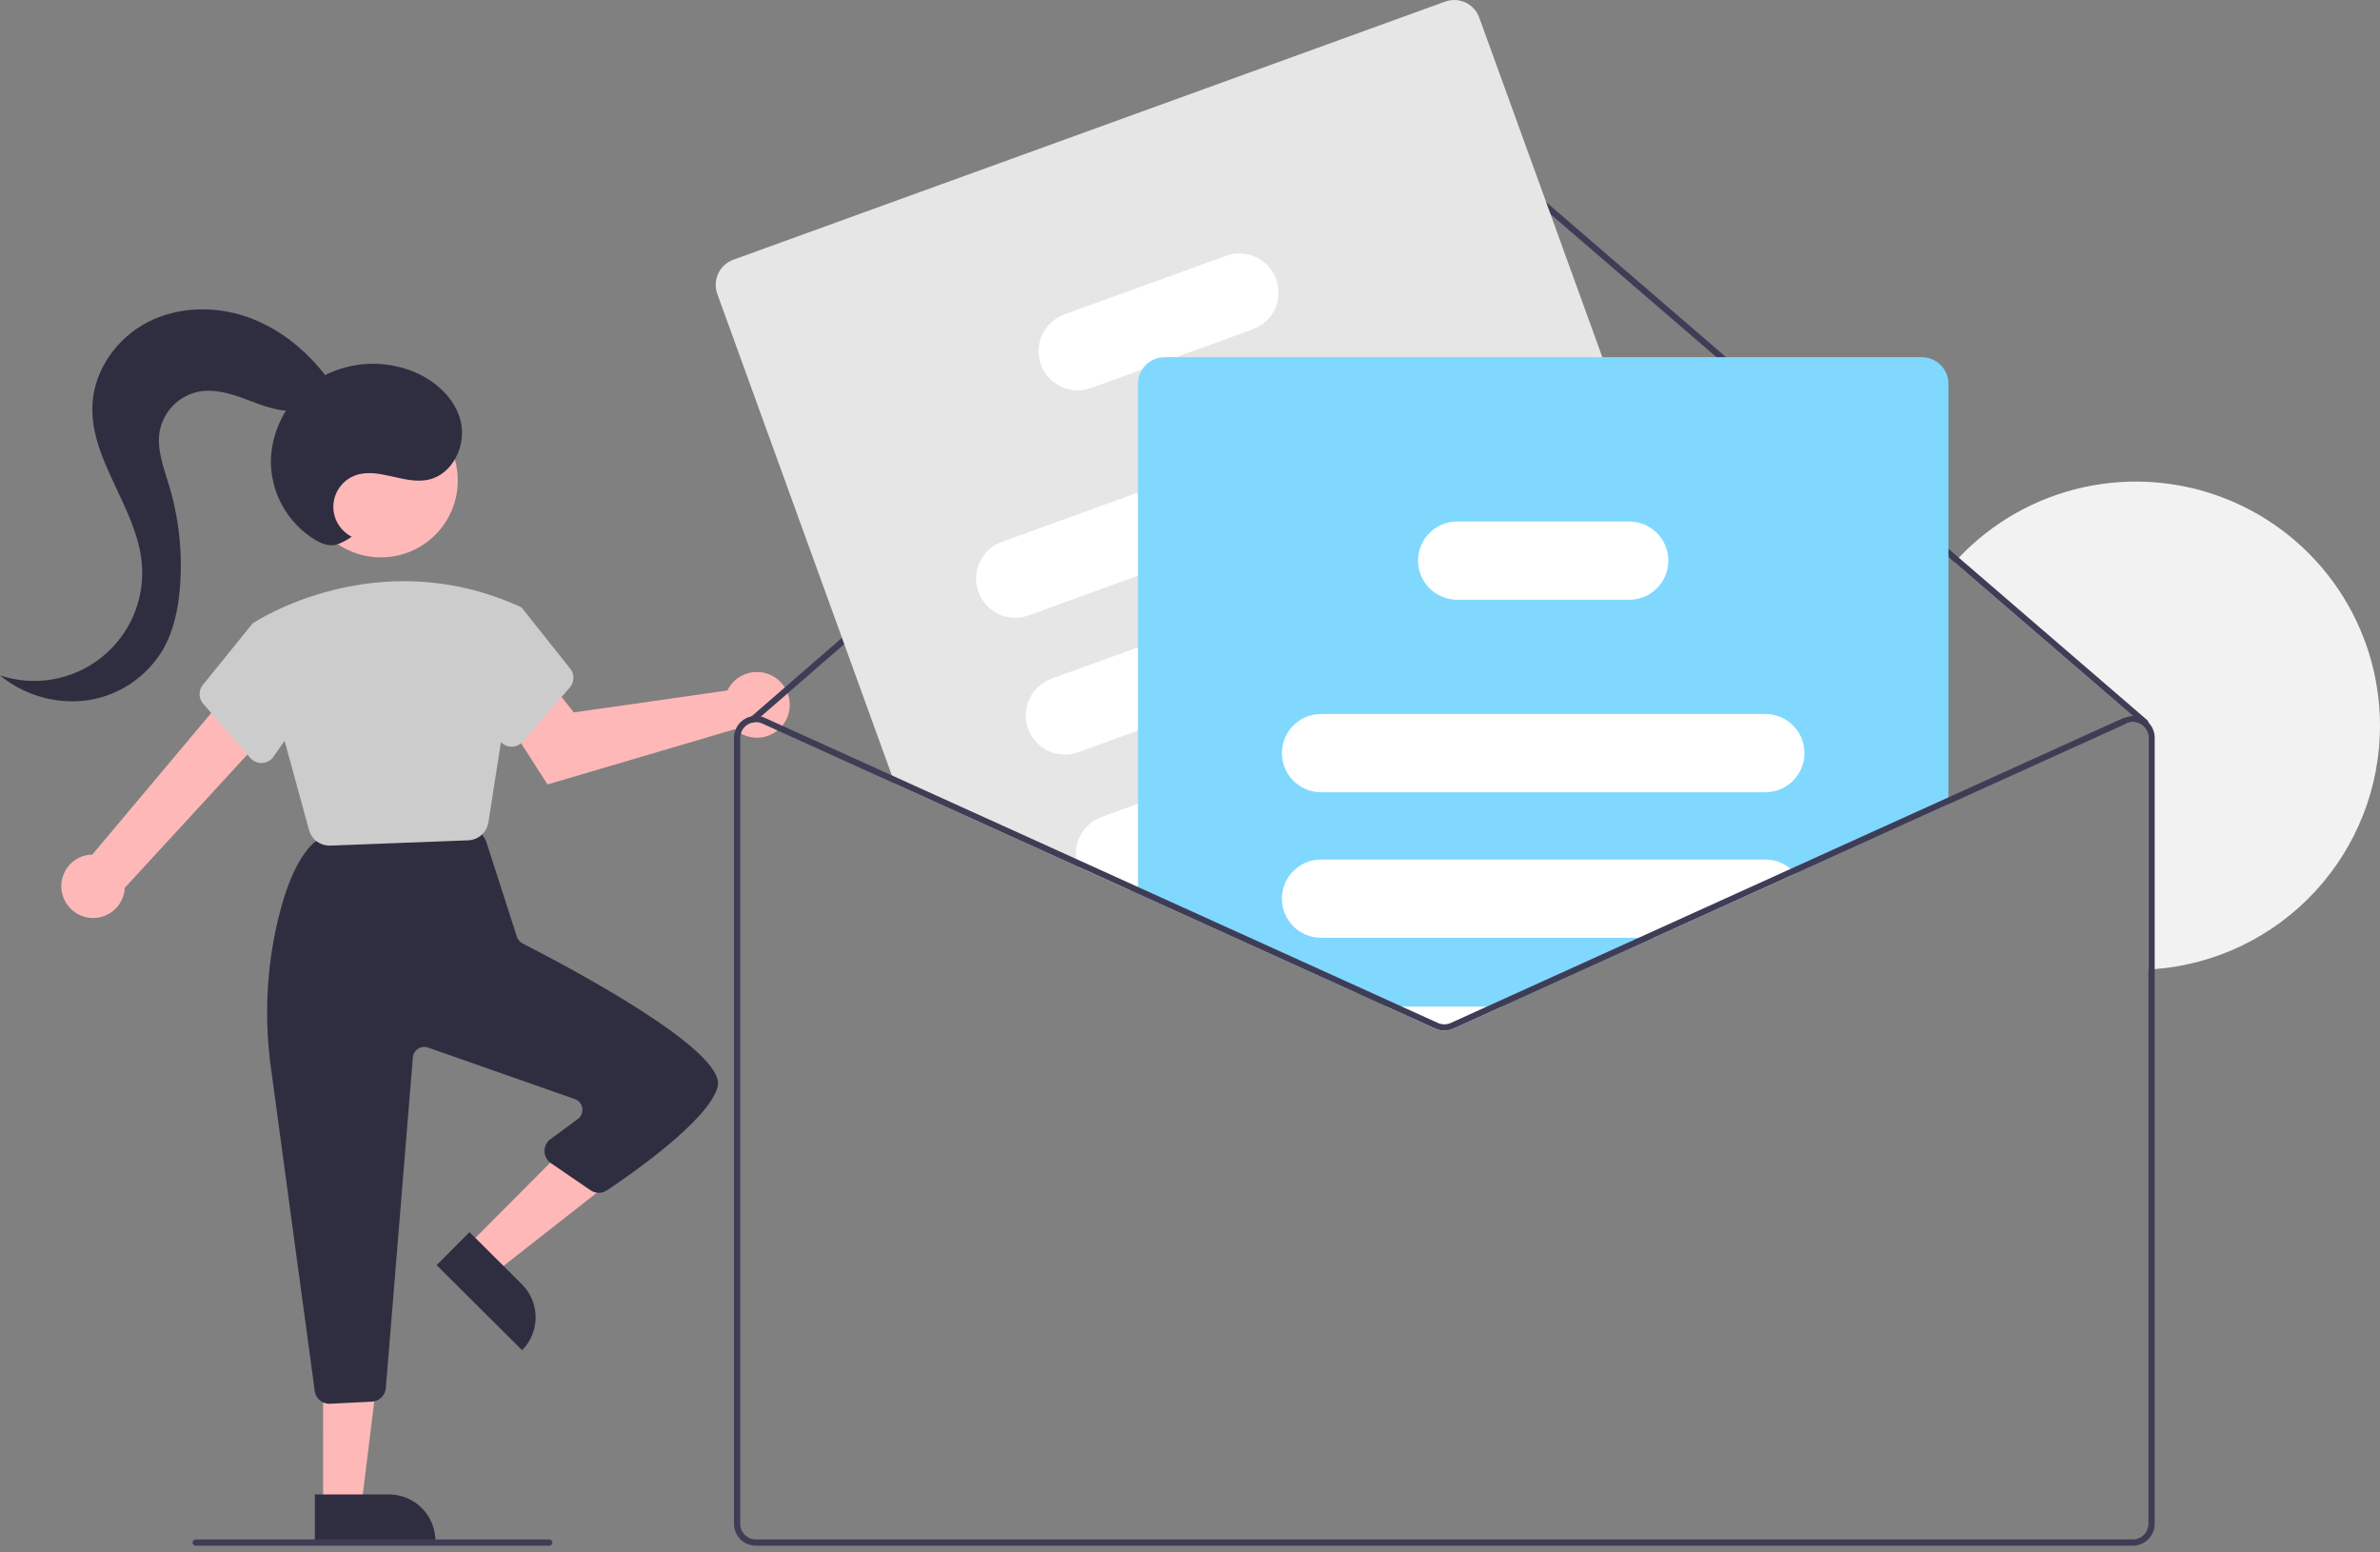 <svg width="250" height="163" viewBox="0 0 250 163" fill="none" xmlns="http://www.w3.org/2000/svg">
<rect x="0" y="0" width="250" height="163" fill="#808080" stroke="none"/>
<g clip-path="url(#clip0)">
<path d="M250 76.217C250 82.676 247.563 88.897 243.175 93.636C238.787 98.376 232.772 101.284 226.333 101.781C226.116 101.797 225.896 101.814 225.676 101.824V77.489C225.676 77.246 225.622 77.006 225.517 76.787C225.412 76.567 225.26 76.374 225.071 76.221C225.049 76.198 225.025 76.178 224.998 76.162C224.975 76.142 224.949 76.124 224.923 76.109C224.692 75.96 224.427 75.872 224.153 75.852C223.88 75.832 223.605 75.88 223.355 75.994L223.082 75.396C223.38 75.26 223.704 75.189 224.032 75.189L205.309 59.059C205.453 58.894 205.605 58.733 205.756 58.572C209.286 54.851 213.85 52.275 218.859 51.175C223.869 50.075 229.093 50.502 233.857 52.402C238.621 54.302 242.706 57.587 245.583 61.832C248.461 66.078 249.999 71.089 250 76.217Z" fill="#F2F2F2"/>
<path d="M6.501 93.7C6.408 93.224 6.42 92.734 6.537 92.263C6.654 91.793 6.873 91.354 7.178 90.977C7.483 90.6 7.867 90.295 8.302 90.083C8.738 89.87 9.215 89.756 9.7 89.748L24.479 72.154L28.169 76.872L13.107 93.246C13.066 94.061 12.728 94.833 12.157 95.415C11.585 95.998 10.82 96.351 10.006 96.407C9.191 96.463 8.385 96.218 7.739 95.719C7.093 95.22 6.653 94.502 6.501 93.7H6.501Z" fill="#FFB8B8"/>
<path d="M76.683 72.046C76.58 72.195 76.488 72.353 76.41 72.517L60.272 74.824L57.822 71.713L52.643 74.797L57.511 82.387L77.192 76.585C77.712 77.055 78.362 77.356 79.056 77.448C79.751 77.539 80.457 77.417 81.081 77.098C81.704 76.778 82.216 76.277 82.547 75.66C82.879 75.042 83.014 74.339 82.936 73.643C82.858 72.947 82.57 72.291 82.11 71.762C81.65 71.234 81.04 70.858 80.361 70.684C79.683 70.511 78.967 70.549 78.31 70.792C77.653 71.035 77.086 71.472 76.683 72.046Z" fill="#FFB8B8"/>
<path d="M49.118 130.829L51.974 133.672L64.3 124.011L60.085 119.814L49.118 130.829Z" fill="#FFB8B8"/>
<path d="M54.84 141.808L45.865 132.871L49.318 129.403L54.826 134.887C55.281 135.341 55.643 135.879 55.89 136.473C56.137 137.066 56.265 137.702 56.266 138.344C56.268 138.987 56.142 139.624 55.898 140.218C55.653 140.812 55.294 141.352 54.84 141.808L54.84 141.808Z" fill="#2F2E41"/>
<path d="M33.938 158.102H37.968L39.885 142.558H33.937L33.938 158.102Z" fill="#FFB8B8"/>
<path d="M45.74 161.844L33.074 161.844L33.074 156.951L40.846 156.951C41.489 156.951 42.125 157.077 42.719 157.323C43.312 157.569 43.852 157.929 44.306 158.384C44.761 158.838 45.121 159.377 45.367 159.971C45.613 160.565 45.74 161.201 45.74 161.844Z" fill="#2F2E41"/>
<path d="M33.062 146.096L28.471 112.244C27.753 107.128 27.976 101.924 29.129 96.888C30.071 92.841 31.344 90.037 32.911 88.556C33.159 88.324 33.476 88.179 33.813 88.144L48.969 86.566C49.261 86.536 49.555 86.59 49.818 86.721C50.08 86.852 50.3 87.055 50.451 87.306L50.95 88.137C51.01 88.237 51.059 88.345 51.095 88.457L54.299 98.39C54.347 98.54 54.424 98.679 54.526 98.799C54.628 98.919 54.753 99.018 54.894 99.089C59.939 101.665 76.326 110.36 75.389 114.111C74.507 117.636 66.257 123.351 63.75 125.019C63.495 125.189 63.194 125.279 62.887 125.277C62.579 125.275 62.28 125.18 62.027 125.006L57.865 122.158C57.662 122.019 57.495 121.833 57.378 121.616C57.261 121.399 57.198 121.158 57.194 120.911C57.189 120.665 57.244 120.422 57.353 120.201C57.462 119.98 57.623 119.789 57.821 119.643L60.691 117.528C60.867 117.398 61.004 117.223 61.088 117.022C61.171 116.82 61.199 116.599 61.166 116.384C61.134 116.168 61.043 115.965 60.904 115.797C60.765 115.629 60.583 115.501 60.377 115.429L44.961 110.02C44.788 109.959 44.603 109.939 44.421 109.961C44.239 109.983 44.064 110.046 43.91 110.146C43.756 110.246 43.627 110.38 43.533 110.537C43.44 110.695 43.383 110.872 43.368 111.054L40.526 145.795C40.494 146.167 40.329 146.516 40.06 146.776C39.792 147.036 39.438 147.19 39.065 147.21L34.667 147.43C34.64 147.431 34.614 147.432 34.587 147.432C34.214 147.433 33.853 147.298 33.572 147.052C33.291 146.807 33.11 146.467 33.062 146.096Z" fill="#2F2E41"/>
<path d="M40.012 58.538C44.471 58.538 48.086 54.923 48.086 50.465C48.086 46.006 44.471 42.391 40.012 42.391C35.553 42.391 31.939 46.006 31.939 50.465C31.939 54.923 35.553 58.538 40.012 58.538Z" fill="#FFB8B8"/>
<path d="M32.461 87.173L26.518 65.49L26.62 65.421C26.748 65.335 39.557 56.877 54.554 63.693L54.826 63.849L51.304 86.355C51.227 86.869 50.974 87.339 50.587 87.686C50.2 88.033 49.705 88.233 49.186 88.254L34.696 88.811C34.666 88.812 34.637 88.813 34.608 88.813C34.12 88.814 33.645 88.654 33.256 88.358C32.868 88.061 32.589 87.645 32.461 87.173Z" fill="#CCCCCC"/>
<path d="M26.292 79.606L21.343 73.915C21.105 73.641 20.97 73.292 20.964 72.93C20.957 72.567 21.079 72.213 21.308 71.932L26.482 65.54L30.454 66.623L32.56 73.994L28.72 79.479C28.586 79.671 28.41 79.83 28.205 79.944C28 80.058 27.771 80.123 27.537 80.135C27.509 80.136 27.482 80.136 27.454 80.136C27.234 80.137 27.016 80.09 26.816 79.998C26.615 79.907 26.436 79.773 26.292 79.606Z" fill="#CCCCCC"/>
<path d="M53.662 78.421C53.428 78.409 53.199 78.344 52.994 78.23C52.789 78.117 52.613 77.957 52.479 77.765L48.639 72.28L50.486 64.521L54.143 63.524L54.826 63.85L59.891 70.218C60.12 70.499 60.242 70.853 60.235 71.216C60.229 71.578 60.095 71.927 59.856 72.201L54.907 77.892C54.763 78.059 54.584 78.193 54.384 78.284C54.183 78.376 53.965 78.423 53.745 78.423C53.717 78.423 53.69 78.422 53.662 78.421Z" fill="#CCCCCC"/>
<path d="M225.676 75.879C225.679 75.961 225.65 76.041 225.597 76.103C225.54 76.169 225.459 76.21 225.372 76.217C225.286 76.224 225.2 76.195 225.133 76.139L224.032 75.189L205.309 59.059L152.795 13.812C152.495 13.556 152.113 13.415 151.719 13.416C151.325 13.417 150.944 13.559 150.645 13.816L79.927 75.255L79.289 75.807C79.264 75.829 79.237 75.846 79.207 75.859C79.154 75.883 79.096 75.892 79.039 75.886C78.957 75.877 78.881 75.838 78.825 75.777C78.797 75.745 78.775 75.707 78.761 75.666C78.747 75.626 78.741 75.582 78.744 75.539C78.747 75.496 78.758 75.454 78.777 75.415C78.796 75.377 78.823 75.342 78.855 75.314L78.944 75.235L150.214 13.319C150.633 12.96 151.166 12.761 151.718 12.76C152.27 12.759 152.805 12.955 153.225 13.313L205.756 58.573L225.561 75.639C225.595 75.669 225.623 75.706 225.643 75.747C225.663 75.788 225.674 75.833 225.676 75.879Z" fill="#3F3D56"/>
<path d="M185.748 85.586L184.883 83.206L181.905 74.989L175.488 57.294L168.316 37.516L155.381 1.841C155.127 1.146 154.608 0.579 153.937 0.265C153.266 -0.048 152.498 -0.083 151.802 0.168L77.017 27.283C76.322 27.537 75.755 28.056 75.441 28.727C75.127 29.398 75.093 30.166 75.344 30.863L93.683 81.438L93.995 82.302L113.244 91.026L118.655 93.478L119.532 93.876L142.44 104.26L143.328 103.938L158.353 98.491L181.017 90.274L184.071 89.166C184.767 88.912 185.335 88.393 185.649 87.722C185.963 87.051 185.999 86.283 185.748 85.586Z" fill="#E6E6E6"/>
<path d="M154.389 43.458C154.016 42.435 153.252 41.6 152.265 41.139C151.277 40.677 150.148 40.626 149.123 40.996L119.532 51.729L105.244 56.909C104.736 57.093 104.269 57.374 103.87 57.738C103.472 58.102 103.149 58.541 102.92 59.03C102.691 59.519 102.56 60.048 102.536 60.587C102.512 61.127 102.594 61.666 102.778 62.173C102.962 62.681 103.244 63.147 103.608 63.545C103.973 63.944 104.412 64.266 104.901 64.495C105.39 64.723 105.919 64.853 106.459 64.877C106.998 64.901 107.537 64.818 108.044 64.634L119.532 60.469L151.927 48.724C152.951 48.351 153.785 47.587 154.246 46.6C154.708 45.613 154.759 44.483 154.389 43.458Z" fill="white"/>
<path d="M159.599 57.83C159.226 56.806 158.462 55.972 157.475 55.511C156.488 55.049 155.358 54.998 154.333 55.368L149.32 57.186L119.532 67.987L110.454 71.277C109.43 71.65 108.596 72.413 108.134 73.4C107.673 74.387 107.622 75.516 107.994 76.54C108.365 77.564 109.127 78.4 110.114 78.862C111.1 79.324 112.23 79.376 113.254 79.005L119.532 76.727L157.137 63.093C157.222 63.063 157.304 63.027 157.387 62.991C158.341 62.572 159.101 61.806 159.512 60.847C159.923 59.889 159.954 58.81 159.599 57.83Z" fill="white"/>
<path d="M164.865 72.352C164.492 71.328 163.729 70.494 162.743 70.032C161.756 69.571 160.627 69.52 159.602 69.89L145.543 74.988L134.66 78.936L119.533 84.419L115.72 85.803C114.838 86.124 114.093 86.736 113.607 87.538C113.121 88.34 112.924 89.284 113.047 90.214C113.085 90.491 113.151 90.763 113.244 91.026L118.655 93.478L119.533 93.159H119.539L146.99 83.206L162.403 77.618C163.427 77.246 164.262 76.482 164.724 75.494C165.185 74.507 165.236 73.377 164.865 72.352H164.865Z" fill="white"/>
<path d="M134.055 29.33C133.682 28.307 132.918 27.473 131.931 27.011C130.944 26.549 129.814 26.498 128.789 26.868L111.795 33.028C110.771 33.401 109.937 34.164 109.475 35.151C109.014 36.138 108.963 37.267 109.335 38.291C109.706 39.316 110.468 40.151 111.455 40.613C112.441 41.075 113.571 41.127 114.595 40.756L119.973 38.807L123.533 37.515L131.593 34.593C132.617 34.221 133.451 33.458 133.912 32.471C134.374 31.484 134.425 30.355 134.055 29.33Z" fill="white"/>
<path d="M201.874 37.516H122.326C121.857 37.516 121.396 37.635 120.984 37.86C120.573 38.086 120.225 38.412 119.973 38.807C119.684 39.255 119.531 39.777 119.532 40.31V93.876L142.44 104.26L145.668 105.723L150.766 108.033C151.065 108.168 151.389 108.238 151.716 108.238C152.044 108.238 152.368 108.168 152.666 108.033L157.764 105.723L173.72 98.491L188.591 91.749L204.668 84.465V40.31C204.667 39.569 204.373 38.858 203.849 38.334C203.325 37.811 202.615 37.516 201.874 37.516Z" fill="#80D8FF"/>
<path d="M185.438 74.988H138.762C137.7 74.989 136.681 75.4 135.916 76.136C135.151 76.872 134.701 77.876 134.66 78.936C134.654 78.99 134.652 79.043 134.653 79.097C134.655 80.186 135.088 81.231 135.858 82.001C136.628 82.771 137.673 83.204 138.762 83.206H185.438C186.528 83.206 187.573 82.773 188.344 82.002C189.114 81.232 189.547 80.187 189.547 79.097C189.547 78.007 189.114 76.962 188.344 76.192C187.573 75.421 186.528 74.988 185.438 74.988Z" fill="white"/>
<path d="M188.098 91.253C187.357 90.619 186.413 90.272 185.438 90.273H138.762C137.672 90.273 136.627 90.706 135.856 91.477C135.086 92.248 134.653 93.293 134.653 94.382C134.653 95.472 135.086 96.517 135.856 97.288C136.627 98.058 137.672 98.491 138.762 98.491H173.72L188.591 91.749C188.441 91.57 188.276 91.404 188.098 91.253Z" fill="white"/>
<path d="M145.668 105.723L150.766 108.033C151.065 108.168 151.389 108.238 151.716 108.238C152.044 108.238 152.368 108.168 152.666 108.033L157.764 105.723H145.668Z" fill="white"/>
<path d="M174.999 57.472C174.709 56.681 174.184 55.998 173.494 55.515C172.804 55.032 171.982 54.773 171.14 54.773H153.061C152.271 54.774 151.499 55.002 150.836 55.429C150.172 55.857 149.646 56.467 149.32 57.186C149.076 57.718 148.951 58.297 148.952 58.882C148.953 59.971 149.387 61.015 150.157 61.785C150.927 62.556 151.971 62.989 153.061 62.991H171.14C171.801 62.991 172.452 62.831 173.038 62.526C173.624 62.221 174.128 61.778 174.507 61.236C174.886 60.695 175.128 60.07 175.214 59.414C175.299 58.759 175.226 58.093 174.999 57.472Z" fill="white"/>
<path d="M172.126 98.491L156.17 105.722L152.393 107.435C152.181 107.531 151.95 107.58 151.716 107.58C151.483 107.58 151.252 107.531 151.039 107.435L147.262 105.722H145.668L150.766 108.033C151.065 108.168 151.389 108.238 151.716 108.238C152.044 108.238 152.368 108.168 152.666 108.033L157.764 105.722L173.72 98.491H172.126ZM172.126 98.491L156.17 105.722L152.393 107.435C152.181 107.531 151.95 107.58 151.716 107.58C151.483 107.58 151.252 107.531 151.039 107.435L147.262 105.722H145.668L150.766 108.033C151.065 108.168 151.389 108.238 151.716 108.238C152.044 108.238 152.368 108.168 152.666 108.033L157.764 105.722L173.72 98.491H172.126ZM172.126 98.491L156.17 105.722L152.393 107.435C152.181 107.531 151.95 107.58 151.716 107.58C151.483 107.58 151.252 107.531 151.039 107.435L147.262 105.722H145.668L150.766 108.033C151.065 108.168 151.389 108.238 151.716 108.238C152.044 108.238 152.368 108.168 152.666 108.033L157.764 105.722L173.72 98.491H172.126ZM225.676 75.879C225.554 75.758 225.421 75.65 225.278 75.557C224.955 75.347 224.584 75.223 224.201 75.195C223.817 75.166 223.432 75.236 223.082 75.396L188.098 91.252L172.126 98.491L156.17 105.722L152.393 107.435C152.181 107.531 151.95 107.58 151.716 107.58C151.483 107.58 151.252 107.531 151.039 107.435L147.262 105.722L143.328 103.937L119.539 93.159L119.532 93.156L113.047 90.214L93.683 81.437L80.35 75.396C80.215 75.333 80.073 75.285 79.927 75.254C79.605 75.174 79.269 75.167 78.944 75.234C78.424 75.341 77.957 75.623 77.621 76.034C77.285 76.445 77.101 76.959 77.1 77.49V160.038C77.1 160.648 77.343 161.233 77.774 161.664C78.206 162.096 78.79 162.338 79.4 162.339H224.032C224.642 162.338 225.227 162.096 225.658 161.664C226.09 161.233 226.332 160.648 226.333 160.038V77.49C226.334 76.887 226.098 76.308 225.676 75.879V75.879ZM225.676 160.038C225.675 160.474 225.502 160.892 225.194 161.2C224.886 161.508 224.468 161.681 224.032 161.681H79.4C78.965 161.681 78.547 161.508 78.239 161.2C77.93 160.892 77.757 160.474 77.757 160.038V77.49C77.757 77.215 77.826 76.945 77.957 76.703C78.089 76.462 78.279 76.258 78.51 76.109C78.672 76.005 78.851 75.929 79.039 75.885C79.094 75.873 79.15 75.865 79.207 75.859C79.271 75.85 79.336 75.845 79.4 75.846C79.634 75.846 79.865 75.897 80.078 75.994L93.995 82.302L113.244 91.026L118.655 93.478L119.532 93.876L142.44 104.259L145.668 105.722L150.766 108.033C151.065 108.168 151.389 108.238 151.716 108.238C152.044 108.238 152.368 108.168 152.666 108.033L157.764 105.722L173.72 98.491L188.591 91.749L223.355 75.994C223.605 75.88 223.88 75.832 224.153 75.852C224.427 75.872 224.692 75.96 224.923 76.109C224.949 76.124 224.975 76.142 224.998 76.162C225.025 76.178 225.049 76.198 225.071 76.221C225.26 76.374 225.412 76.567 225.517 76.787C225.622 77.006 225.676 77.246 225.676 77.49L225.676 160.038ZM172.126 98.491L156.17 105.722L152.393 107.435C152.181 107.531 151.95 107.58 151.716 107.58C151.483 107.58 151.252 107.531 151.039 107.435L147.262 105.722H145.668L150.766 108.033C151.065 108.168 151.389 108.238 151.716 108.238C152.044 108.238 152.368 108.168 152.666 108.033L157.764 105.722L173.72 98.491H172.126ZM172.126 98.491L156.17 105.722L152.393 107.435C152.181 107.531 151.95 107.58 151.716 107.58C151.483 107.58 151.252 107.531 151.039 107.435L147.262 105.722H145.668L150.766 108.033C151.065 108.168 151.389 108.238 151.716 108.238C152.044 108.238 152.368 108.168 152.666 108.033L157.764 105.722L173.72 98.491H172.126ZM118.655 93.478L119.532 93.876V93.159L118.655 93.478ZM172.126 98.491L156.17 105.722L152.393 107.435C152.181 107.531 151.95 107.58 151.716 107.58C151.483 107.58 151.252 107.531 151.039 107.435L147.262 105.722H145.668L150.766 108.033C151.065 108.168 151.389 108.238 151.716 108.238C152.044 108.238 152.368 108.168 152.666 108.033L157.764 105.722L173.72 98.491H172.126Z" fill="#3F3D56"/>
<path d="M57.697 162.339H20.553C20.466 162.339 20.382 162.304 20.32 162.243C20.259 162.181 20.224 162.098 20.224 162.01C20.224 161.923 20.259 161.84 20.32 161.778C20.382 161.716 20.466 161.682 20.553 161.682H57.697C57.784 161.682 57.868 161.716 57.929 161.778C57.991 161.84 58.026 161.923 58.026 162.01C58.026 162.098 57.991 162.181 57.929 162.243C57.868 162.304 57.784 162.339 57.697 162.339Z" fill="#3F3D56"/>
<path d="M36.943 56.368C36.336 56.061 35.832 55.584 35.491 54.995C35.15 54.407 34.987 53.733 35.021 53.053C35.056 52.374 35.286 51.72 35.685 51.169C36.084 50.618 36.634 50.194 37.268 49.95C39.704 49.01 42.435 50.928 44.989 50.383C47.534 49.839 49.007 46.796 48.399 44.265C47.792 41.734 45.581 39.828 43.142 38.918C41.55 38.325 39.844 38.097 38.152 38.252C36.46 38.407 34.824 38.941 33.366 39.814C31.923 40.712 30.721 41.949 29.865 43.418C29.009 44.886 28.524 46.541 28.454 48.24C28.42 49.94 28.836 51.618 29.658 53.107C30.48 54.595 31.679 55.84 33.136 56.718C33.785 57.092 34.54 57.392 35.27 57.224C35.869 57.029 36.434 56.74 36.943 56.368Z" fill="#2F2E41"/>
<path d="M34.326 39.617C32.178 36.768 29.278 34.427 25.904 33.267C22.529 32.106 18.673 32.199 15.504 33.839C12.335 35.479 9.971 38.737 9.724 42.297C9.314 48.221 14.377 53.258 14.896 59.174C15.061 61.049 14.756 62.936 14.01 64.665C13.264 66.393 12.1 67.909 10.623 69.075C9.145 70.241 7.4 71.022 5.546 71.346C3.692 71.671 1.786 71.529 0 70.933C1.272 71.98 2.747 72.753 4.332 73.203C5.916 73.652 7.577 73.769 9.209 73.547C10.839 73.302 12.394 72.698 13.761 71.778C15.128 70.858 16.273 69.645 17.114 68.228C18.253 66.248 18.721 63.949 18.903 61.672C19.188 58.072 18.802 54.45 17.763 50.991C17.195 49.104 16.425 47.162 16.785 45.224C16.991 44.216 17.487 43.291 18.214 42.563C18.941 41.835 19.865 41.337 20.873 41.13C22.501 40.825 24.166 41.322 25.72 41.894C27.275 42.466 28.843 43.128 30.499 43.166C32.155 43.204 33.959 42.446 34.599 40.918L34.326 39.617Z" fill="#2F2E41"/>
</g>
<defs>
<clipPath id="clip0">
<rect width="250" height="162.339" fill="white"/>
</clipPath>
</defs>
</svg>
